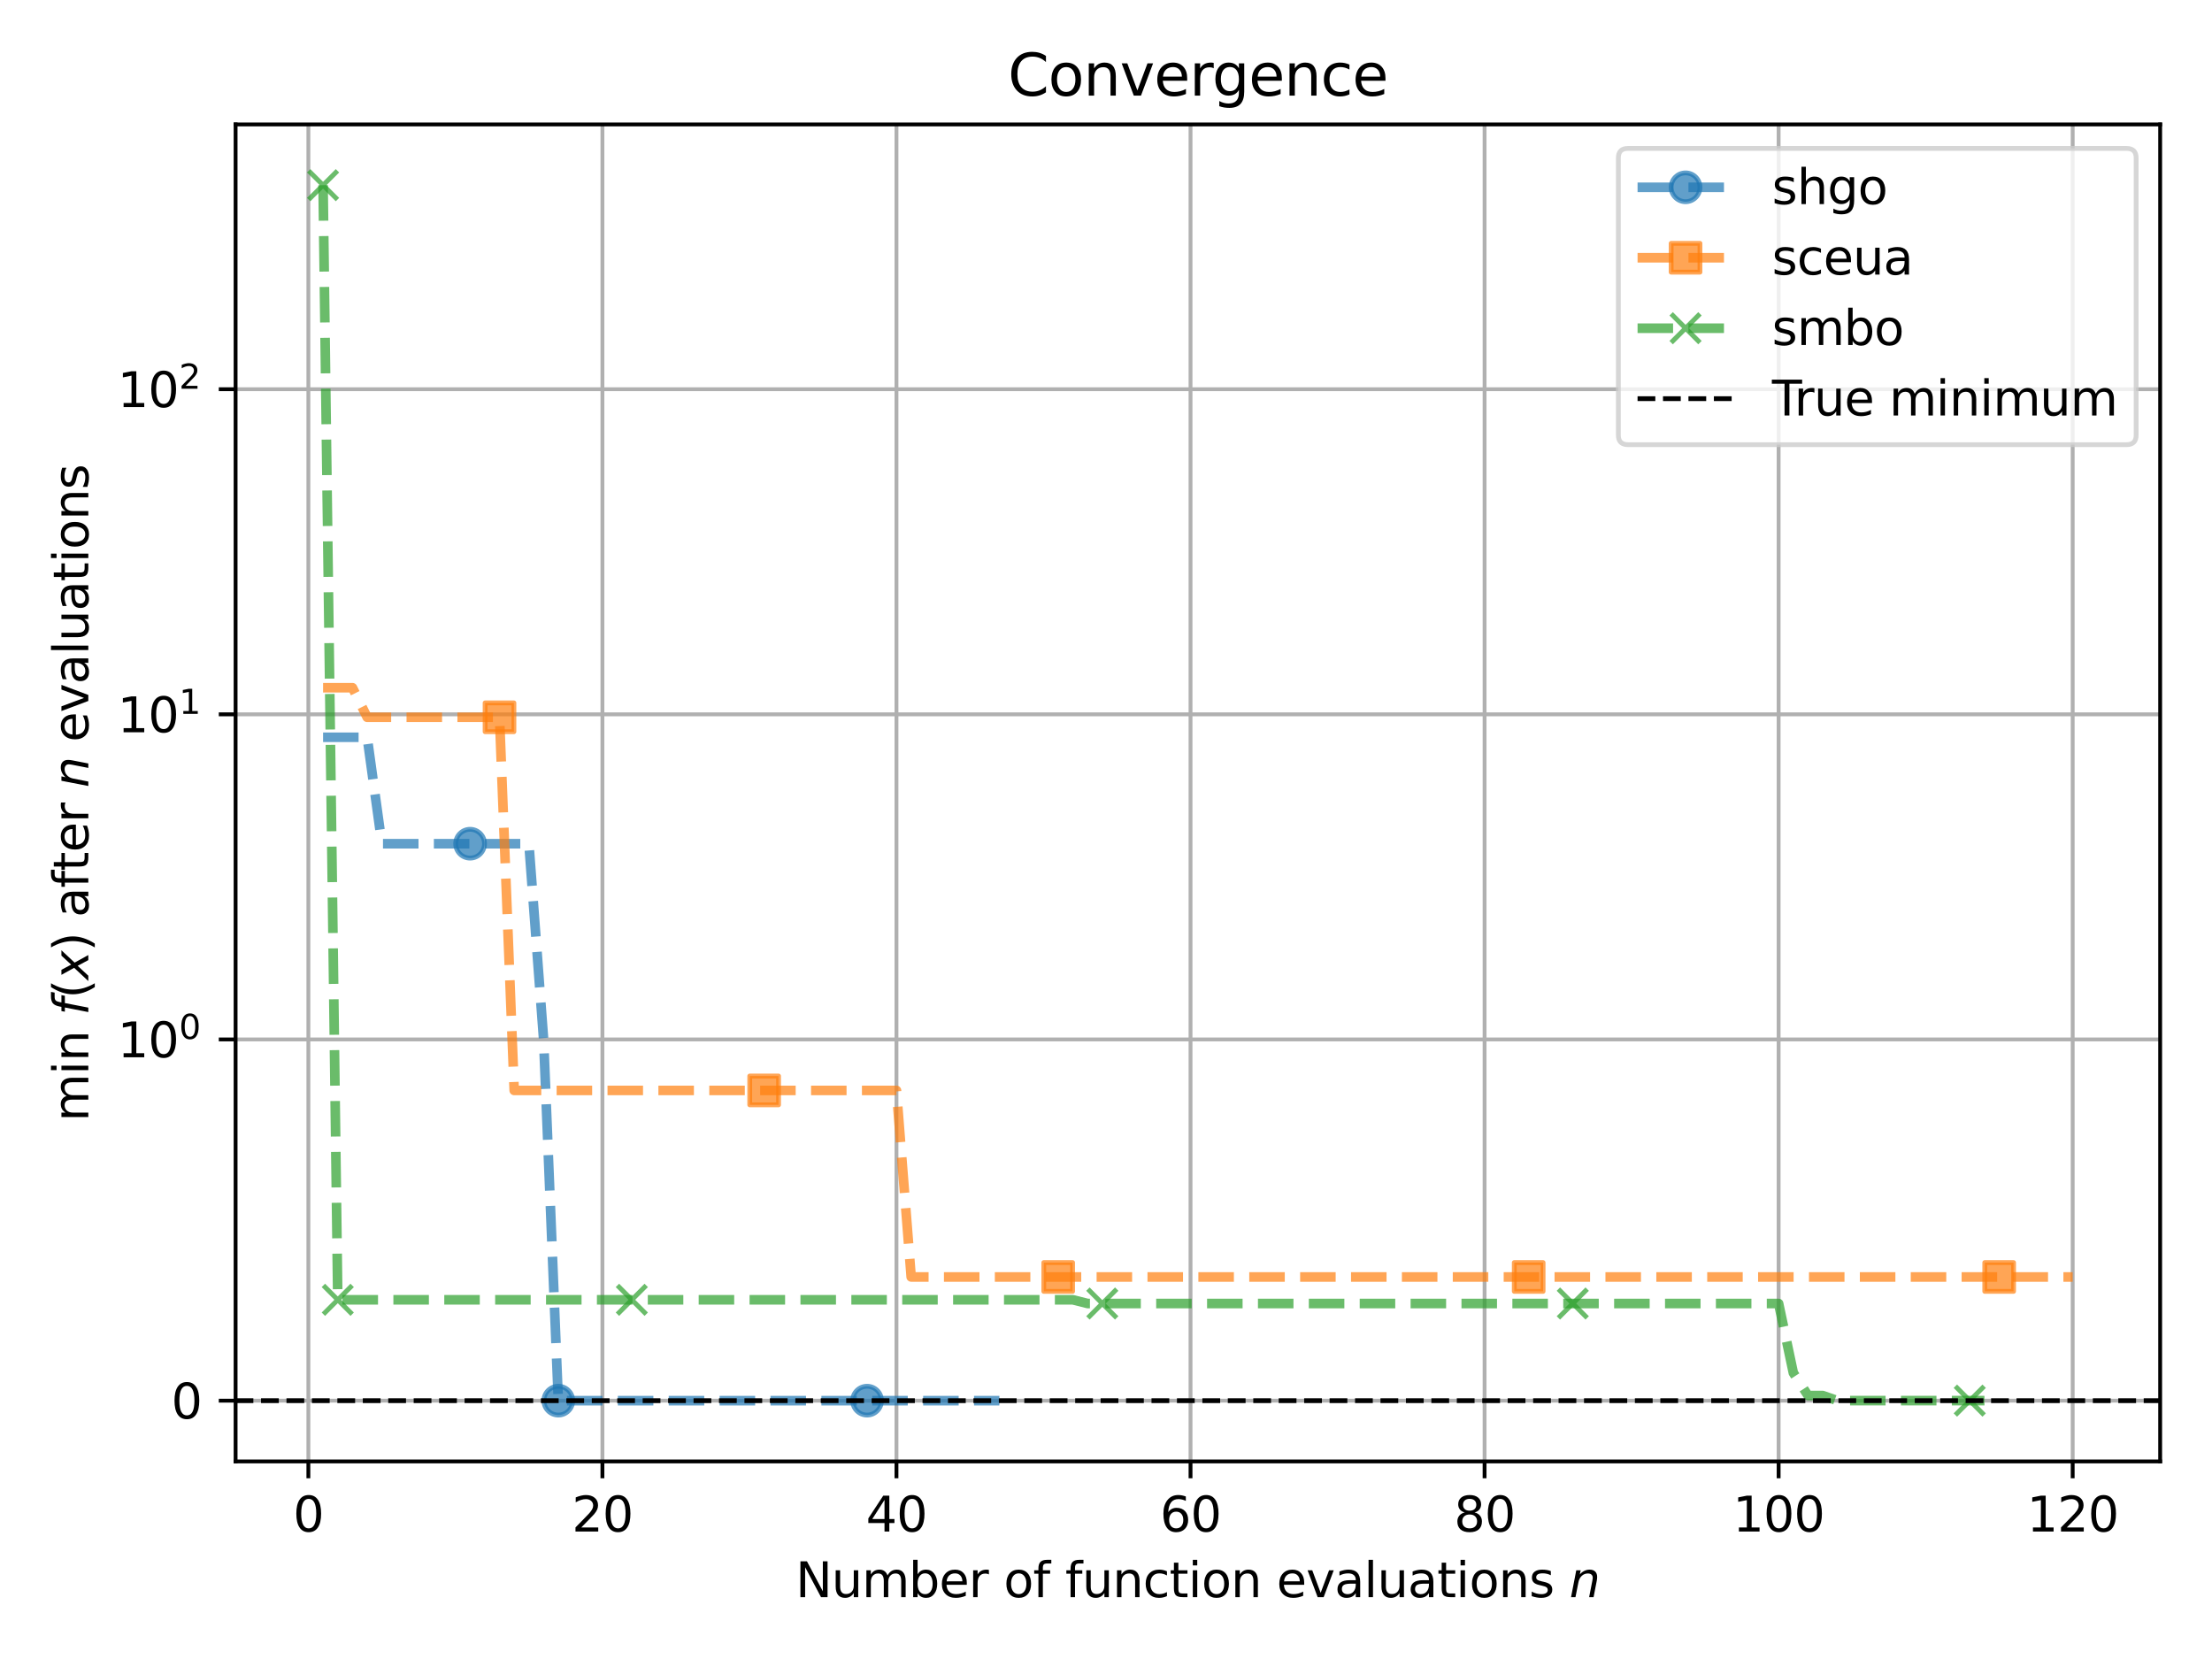 <?xml version="1.0" encoding="utf-8" standalone="no"?>
<!DOCTYPE svg PUBLIC "-//W3C//DTD SVG 1.1//EN"
  "http://www.w3.org/Graphics/SVG/1.1/DTD/svg11.dtd">
<svg xmlns:xlink="http://www.w3.org/1999/xlink" width="460.8pt" height="345.6pt" viewBox="0 0 460.8 345.6" xmlns="http://www.w3.org/2000/svg" version="1.1">
 <defs>
  <style type="text/css">*{stroke-linejoin: round; stroke-linecap: butt}</style>
 </defs>
 <g id="figure_1">
  <g id="patch_1">
   <path d="M 0 345.6 
L 460.8 345.6 
L 460.8 0 
L 0 0 
z
" style="fill: #ffffff"/>
  </g>
  <g id="axes_1">
   <g id="patch_2">
    <path d="M 49.078 304.444 
L 450 304.444 
L 450 25.918 
L 49.078 25.918 
z
" style="fill: #ffffff"/>
   </g>
   <g id="matplotlib.axis_1">
    <g id="xtick_1">
     <g id="line2d_1">
      <path d="M 64.239 304.444 
L 64.239 25.918 
" clip-path="url(#p41e7bc4059)" style="fill: none; stroke: #b0b0b0; stroke-width: 0.8; stroke-linecap: square"/>
     </g>
     <g id="line2d_2">
      <defs>
       <path id="md683699d6a" d="M 0 0 
L 0 3.5 
" style="stroke: #000000; stroke-width: 0.8"/>
      </defs>
      <g>
       <use xlink:href="#md683699d6a" x="64.239" y="304.444" style="stroke: #000000; stroke-width: 0.8"/>
      </g>
     </g>
     <g id="text_1">
      <!-- 0 -->
      <g transform="translate(61.058 319.042) scale(0.1 -0.1)">
       <defs>
        <path id="DejaVuSans-30" d="M 2034 4250 
Q 1547 4250 1301 3770 
Q 1056 3291 1056 2328 
Q 1056 1369 1301 889 
Q 1547 409 2034 409 
Q 2525 409 2770 889 
Q 3016 1369 3016 2328 
Q 3016 3291 2770 3770 
Q 2525 4250 2034 4250 
z
M 2034 4750 
Q 2819 4750 3233 4129 
Q 3647 3509 3647 2328 
Q 3647 1150 3233 529 
Q 2819 -91 2034 -91 
Q 1250 -91 836 529 
Q 422 1150 422 2328 
Q 422 3509 836 4129 
Q 1250 4750 2034 4750 
z
" transform="scale(0.016)"/>
       </defs>
       <use xlink:href="#DejaVuSans-30"/>
      </g>
     </g>
    </g>
    <g id="xtick_2">
     <g id="line2d_3">
      <path d="M 125.495 304.444 
L 125.495 25.918 
" clip-path="url(#p41e7bc4059)" style="fill: none; stroke: #b0b0b0; stroke-width: 0.8; stroke-linecap: square"/>
     </g>
     <g id="line2d_4">
      <g>
       <use xlink:href="#md683699d6a" x="125.495" y="304.444" style="stroke: #000000; stroke-width: 0.8"/>
      </g>
     </g>
     <g id="text_2">
      <!-- 20 -->
      <g transform="translate(119.133 319.042) scale(0.1 -0.1)">
       <defs>
        <path id="DejaVuSans-32" d="M 1228 531 
L 3431 531 
L 3431 0 
L 469 0 
L 469 531 
Q 828 903 1448 1529 
Q 2069 2156 2228 2338 
Q 2531 2678 2651 2914 
Q 2772 3150 2772 3378 
Q 2772 3750 2511 3984 
Q 2250 4219 1831 4219 
Q 1534 4219 1204 4116 
Q 875 4013 500 3803 
L 500 4441 
Q 881 4594 1212 4672 
Q 1544 4750 1819 4750 
Q 2544 4750 2975 4387 
Q 3406 4025 3406 3419 
Q 3406 3131 3298 2873 
Q 3191 2616 2906 2266 
Q 2828 2175 2409 1742 
Q 1991 1309 1228 531 
z
" transform="scale(0.016)"/>
       </defs>
       <use xlink:href="#DejaVuSans-32"/>
       <use xlink:href="#DejaVuSans-30" x="63.623"/>
      </g>
     </g>
    </g>
    <g id="xtick_3">
     <g id="line2d_5">
      <path d="M 186.751 304.444 
L 186.751 25.918 
" clip-path="url(#p41e7bc4059)" style="fill: none; stroke: #b0b0b0; stroke-width: 0.8; stroke-linecap: square"/>
     </g>
     <g id="line2d_6">
      <g>
       <use xlink:href="#md683699d6a" x="186.751" y="304.444" style="stroke: #000000; stroke-width: 0.8"/>
      </g>
     </g>
     <g id="text_3">
      <!-- 40 -->
      <g transform="translate(180.389 319.042) scale(0.1 -0.1)">
       <defs>
        <path id="DejaVuSans-34" d="M 2419 4116 
L 825 1625 
L 2419 1625 
L 2419 4116 
z
M 2253 4666 
L 3047 4666 
L 3047 1625 
L 3713 1625 
L 3713 1100 
L 3047 1100 
L 3047 0 
L 2419 0 
L 2419 1100 
L 313 1100 
L 313 1709 
L 2253 4666 
z
" transform="scale(0.016)"/>
       </defs>
       <use xlink:href="#DejaVuSans-34"/>
       <use xlink:href="#DejaVuSans-30" x="63.623"/>
      </g>
     </g>
    </g>
    <g id="xtick_4">
     <g id="line2d_7">
      <path d="M 248.008 304.444 
L 248.008 25.918 
" clip-path="url(#p41e7bc4059)" style="fill: none; stroke: #b0b0b0; stroke-width: 0.8; stroke-linecap: square"/>
     </g>
     <g id="line2d_8">
      <g>
       <use xlink:href="#md683699d6a" x="248.008" y="304.444" style="stroke: #000000; stroke-width: 0.8"/>
      </g>
     </g>
     <g id="text_4">
      <!-- 60 -->
      <g transform="translate(241.645 319.042) scale(0.1 -0.1)">
       <defs>
        <path id="DejaVuSans-36" d="M 2113 2584 
Q 1688 2584 1439 2293 
Q 1191 2003 1191 1497 
Q 1191 994 1439 701 
Q 1688 409 2113 409 
Q 2538 409 2786 701 
Q 3034 994 3034 1497 
Q 3034 2003 2786 2293 
Q 2538 2584 2113 2584 
z
M 3366 4563 
L 3366 3988 
Q 3128 4100 2886 4159 
Q 2644 4219 2406 4219 
Q 1781 4219 1451 3797 
Q 1122 3375 1075 2522 
Q 1259 2794 1537 2939 
Q 1816 3084 2150 3084 
Q 2853 3084 3261 2657 
Q 3669 2231 3669 1497 
Q 3669 778 3244 343 
Q 2819 -91 2113 -91 
Q 1303 -91 875 529 
Q 447 1150 447 2328 
Q 447 3434 972 4092 
Q 1497 4750 2381 4750 
Q 2619 4750 2861 4703 
Q 3103 4656 3366 4563 
z
" transform="scale(0.016)"/>
       </defs>
       <use xlink:href="#DejaVuSans-36"/>
       <use xlink:href="#DejaVuSans-30" x="63.623"/>
      </g>
     </g>
    </g>
    <g id="xtick_5">
     <g id="line2d_9">
      <path d="M 309.264 304.444 
L 309.264 25.918 
" clip-path="url(#p41e7bc4059)" style="fill: none; stroke: #b0b0b0; stroke-width: 0.8; stroke-linecap: square"/>
     </g>
     <g id="line2d_10">
      <g>
       <use xlink:href="#md683699d6a" x="309.264" y="304.444" style="stroke: #000000; stroke-width: 0.8"/>
      </g>
     </g>
     <g id="text_5">
      <!-- 80 -->
      <g transform="translate(302.901 319.042) scale(0.1 -0.1)">
       <defs>
        <path id="DejaVuSans-38" d="M 2034 2216 
Q 1584 2216 1326 1975 
Q 1069 1734 1069 1313 
Q 1069 891 1326 650 
Q 1584 409 2034 409 
Q 2484 409 2743 651 
Q 3003 894 3003 1313 
Q 3003 1734 2745 1975 
Q 2488 2216 2034 2216 
z
M 1403 2484 
Q 997 2584 770 2862 
Q 544 3141 544 3541 
Q 544 4100 942 4425 
Q 1341 4750 2034 4750 
Q 2731 4750 3128 4425 
Q 3525 4100 3525 3541 
Q 3525 3141 3298 2862 
Q 3072 2584 2669 2484 
Q 3125 2378 3379 2068 
Q 3634 1759 3634 1313 
Q 3634 634 3220 271 
Q 2806 -91 2034 -91 
Q 1263 -91 848 271 
Q 434 634 434 1313 
Q 434 1759 690 2068 
Q 947 2378 1403 2484 
z
M 1172 3481 
Q 1172 3119 1398 2916 
Q 1625 2713 2034 2713 
Q 2441 2713 2670 2916 
Q 2900 3119 2900 3481 
Q 2900 3844 2670 4047 
Q 2441 4250 2034 4250 
Q 1625 4250 1398 4047 
Q 1172 3844 1172 3481 
z
" transform="scale(0.016)"/>
       </defs>
       <use xlink:href="#DejaVuSans-38"/>
       <use xlink:href="#DejaVuSans-30" x="63.623"/>
      </g>
     </g>
    </g>
    <g id="xtick_6">
     <g id="line2d_11">
      <path d="M 370.52 304.444 
L 370.52 25.918 
" clip-path="url(#p41e7bc4059)" style="fill: none; stroke: #b0b0b0; stroke-width: 0.8; stroke-linecap: square"/>
     </g>
     <g id="line2d_12">
      <g>
       <use xlink:href="#md683699d6a" x="370.52" y="304.444" style="stroke: #000000; stroke-width: 0.8"/>
      </g>
     </g>
     <g id="text_6">
      <!-- 100 -->
      <g transform="translate(360.976 319.042) scale(0.1 -0.1)">
       <defs>
        <path id="DejaVuSans-31" d="M 794 531 
L 1825 531 
L 1825 4091 
L 703 3866 
L 703 4441 
L 1819 4666 
L 2450 4666 
L 2450 531 
L 3481 531 
L 3481 0 
L 794 0 
L 794 531 
z
" transform="scale(0.016)"/>
       </defs>
       <use xlink:href="#DejaVuSans-31"/>
       <use xlink:href="#DejaVuSans-30" x="63.623"/>
       <use xlink:href="#DejaVuSans-30" x="127.246"/>
      </g>
     </g>
    </g>
    <g id="xtick_7">
     <g id="line2d_13">
      <path d="M 431.776 304.444 
L 431.776 25.918 
" clip-path="url(#p41e7bc4059)" style="fill: none; stroke: #b0b0b0; stroke-width: 0.8; stroke-linecap: square"/>
     </g>
     <g id="line2d_14">
      <g>
       <use xlink:href="#md683699d6a" x="431.776" y="304.444" style="stroke: #000000; stroke-width: 0.8"/>
      </g>
     </g>
     <g id="text_7">
      <!-- 120 -->
      <g transform="translate(422.233 319.042) scale(0.1 -0.1)">
       <use xlink:href="#DejaVuSans-31"/>
       <use xlink:href="#DejaVuSans-32" x="63.623"/>
       <use xlink:href="#DejaVuSans-30" x="127.246"/>
      </g>
     </g>
    </g>
    <g id="text_8">
     <!-- Number of function evaluations $n$ -->
     <g transform="translate(165.739 332.72) scale(0.1 -0.1)">
      <defs>
       <path id="DejaVuSans-4e" d="M 628 4666 
L 1478 4666 
L 3547 763 
L 3547 4666 
L 4159 4666 
L 4159 0 
L 3309 0 
L 1241 3903 
L 1241 0 
L 628 0 
L 628 4666 
z
" transform="scale(0.016)"/>
       <path id="DejaVuSans-75" d="M 544 1381 
L 544 3500 
L 1119 3500 
L 1119 1403 
Q 1119 906 1312 657 
Q 1506 409 1894 409 
Q 2359 409 2629 706 
Q 2900 1003 2900 1516 
L 2900 3500 
L 3475 3500 
L 3475 0 
L 2900 0 
L 2900 538 
Q 2691 219 2414 64 
Q 2138 -91 1772 -91 
Q 1169 -91 856 284 
Q 544 659 544 1381 
z
M 1991 3584 
L 1991 3584 
z
" transform="scale(0.016)"/>
       <path id="DejaVuSans-6d" d="M 3328 2828 
Q 3544 3216 3844 3400 
Q 4144 3584 4550 3584 
Q 5097 3584 5394 3201 
Q 5691 2819 5691 2113 
L 5691 0 
L 5113 0 
L 5113 2094 
Q 5113 2597 4934 2840 
Q 4756 3084 4391 3084 
Q 3944 3084 3684 2787 
Q 3425 2491 3425 1978 
L 3425 0 
L 2847 0 
L 2847 2094 
Q 2847 2600 2669 2842 
Q 2491 3084 2119 3084 
Q 1678 3084 1418 2786 
Q 1159 2488 1159 1978 
L 1159 0 
L 581 0 
L 581 3500 
L 1159 3500 
L 1159 2956 
Q 1356 3278 1631 3431 
Q 1906 3584 2284 3584 
Q 2666 3584 2933 3390 
Q 3200 3197 3328 2828 
z
" transform="scale(0.016)"/>
       <path id="DejaVuSans-62" d="M 3116 1747 
Q 3116 2381 2855 2742 
Q 2594 3103 2138 3103 
Q 1681 3103 1420 2742 
Q 1159 2381 1159 1747 
Q 1159 1113 1420 752 
Q 1681 391 2138 391 
Q 2594 391 2855 752 
Q 3116 1113 3116 1747 
z
M 1159 2969 
Q 1341 3281 1617 3432 
Q 1894 3584 2278 3584 
Q 2916 3584 3314 3078 
Q 3713 2572 3713 1747 
Q 3713 922 3314 415 
Q 2916 -91 2278 -91 
Q 1894 -91 1617 61 
Q 1341 213 1159 525 
L 1159 0 
L 581 0 
L 581 4863 
L 1159 4863 
L 1159 2969 
z
" transform="scale(0.016)"/>
       <path id="DejaVuSans-65" d="M 3597 1894 
L 3597 1613 
L 953 1613 
Q 991 1019 1311 708 
Q 1631 397 2203 397 
Q 2534 397 2845 478 
Q 3156 559 3463 722 
L 3463 178 
Q 3153 47 2828 -22 
Q 2503 -91 2169 -91 
Q 1331 -91 842 396 
Q 353 884 353 1716 
Q 353 2575 817 3079 
Q 1281 3584 2069 3584 
Q 2775 3584 3186 3129 
Q 3597 2675 3597 1894 
z
M 3022 2063 
Q 3016 2534 2758 2815 
Q 2500 3097 2075 3097 
Q 1594 3097 1305 2825 
Q 1016 2553 972 2059 
L 3022 2063 
z
" transform="scale(0.016)"/>
       <path id="DejaVuSans-72" d="M 2631 2963 
Q 2534 3019 2420 3045 
Q 2306 3072 2169 3072 
Q 1681 3072 1420 2755 
Q 1159 2438 1159 1844 
L 1159 0 
L 581 0 
L 581 3500 
L 1159 3500 
L 1159 2956 
Q 1341 3275 1631 3429 
Q 1922 3584 2338 3584 
Q 2397 3584 2469 3576 
Q 2541 3569 2628 3553 
L 2631 2963 
z
" transform="scale(0.016)"/>
       <path id="DejaVuSans-20" transform="scale(0.016)"/>
       <path id="DejaVuSans-6f" d="M 1959 3097 
Q 1497 3097 1228 2736 
Q 959 2375 959 1747 
Q 959 1119 1226 758 
Q 1494 397 1959 397 
Q 2419 397 2687 759 
Q 2956 1122 2956 1747 
Q 2956 2369 2687 2733 
Q 2419 3097 1959 3097 
z
M 1959 3584 
Q 2709 3584 3137 3096 
Q 3566 2609 3566 1747 
Q 3566 888 3137 398 
Q 2709 -91 1959 -91 
Q 1206 -91 779 398 
Q 353 888 353 1747 
Q 353 2609 779 3096 
Q 1206 3584 1959 3584 
z
" transform="scale(0.016)"/>
       <path id="DejaVuSans-66" d="M 2375 4863 
L 2375 4384 
L 1825 4384 
Q 1516 4384 1395 4259 
Q 1275 4134 1275 3809 
L 1275 3500 
L 2222 3500 
L 2222 3053 
L 1275 3053 
L 1275 0 
L 697 0 
L 697 3053 
L 147 3053 
L 147 3500 
L 697 3500 
L 697 3744 
Q 697 4328 969 4595 
Q 1241 4863 1831 4863 
L 2375 4863 
z
" transform="scale(0.016)"/>
       <path id="DejaVuSans-6e" d="M 3513 2113 
L 3513 0 
L 2938 0 
L 2938 2094 
Q 2938 2591 2744 2837 
Q 2550 3084 2163 3084 
Q 1697 3084 1428 2787 
Q 1159 2491 1159 1978 
L 1159 0 
L 581 0 
L 581 3500 
L 1159 3500 
L 1159 2956 
Q 1366 3272 1645 3428 
Q 1925 3584 2291 3584 
Q 2894 3584 3203 3211 
Q 3513 2838 3513 2113 
z
" transform="scale(0.016)"/>
       <path id="DejaVuSans-63" d="M 3122 3366 
L 3122 2828 
Q 2878 2963 2633 3030 
Q 2388 3097 2138 3097 
Q 1578 3097 1268 2742 
Q 959 2388 959 1747 
Q 959 1106 1268 751 
Q 1578 397 2138 397 
Q 2388 397 2633 464 
Q 2878 531 3122 666 
L 3122 134 
Q 2881 22 2623 -34 
Q 2366 -91 2075 -91 
Q 1284 -91 818 406 
Q 353 903 353 1747 
Q 353 2603 823 3093 
Q 1294 3584 2113 3584 
Q 2378 3584 2631 3529 
Q 2884 3475 3122 3366 
z
" transform="scale(0.016)"/>
       <path id="DejaVuSans-74" d="M 1172 4494 
L 1172 3500 
L 2356 3500 
L 2356 3053 
L 1172 3053 
L 1172 1153 
Q 1172 725 1289 603 
Q 1406 481 1766 481 
L 2356 481 
L 2356 0 
L 1766 0 
Q 1100 0 847 248 
Q 594 497 594 1153 
L 594 3053 
L 172 3053 
L 172 3500 
L 594 3500 
L 594 4494 
L 1172 4494 
z
" transform="scale(0.016)"/>
       <path id="DejaVuSans-69" d="M 603 3500 
L 1178 3500 
L 1178 0 
L 603 0 
L 603 3500 
z
M 603 4863 
L 1178 4863 
L 1178 4134 
L 603 4134 
L 603 4863 
z
" transform="scale(0.016)"/>
       <path id="DejaVuSans-76" d="M 191 3500 
L 800 3500 
L 1894 563 
L 2988 3500 
L 3597 3500 
L 2284 0 
L 1503 0 
L 191 3500 
z
" transform="scale(0.016)"/>
       <path id="DejaVuSans-61" d="M 2194 1759 
Q 1497 1759 1228 1600 
Q 959 1441 959 1056 
Q 959 750 1161 570 
Q 1363 391 1709 391 
Q 2188 391 2477 730 
Q 2766 1069 2766 1631 
L 2766 1759 
L 2194 1759 
z
M 3341 1997 
L 3341 0 
L 2766 0 
L 2766 531 
Q 2569 213 2275 61 
Q 1981 -91 1556 -91 
Q 1019 -91 701 211 
Q 384 513 384 1019 
Q 384 1609 779 1909 
Q 1175 2209 1959 2209 
L 2766 2209 
L 2766 2266 
Q 2766 2663 2505 2880 
Q 2244 3097 1772 3097 
Q 1472 3097 1187 3025 
Q 903 2953 641 2809 
L 641 3341 
Q 956 3463 1253 3523 
Q 1550 3584 1831 3584 
Q 2591 3584 2966 3190 
Q 3341 2797 3341 1997 
z
" transform="scale(0.016)"/>
       <path id="DejaVuSans-6c" d="M 603 4863 
L 1178 4863 
L 1178 0 
L 603 0 
L 603 4863 
z
" transform="scale(0.016)"/>
       <path id="DejaVuSans-73" d="M 2834 3397 
L 2834 2853 
Q 2591 2978 2328 3040 
Q 2066 3103 1784 3103 
Q 1356 3103 1142 2972 
Q 928 2841 928 2578 
Q 928 2378 1081 2264 
Q 1234 2150 1697 2047 
L 1894 2003 
Q 2506 1872 2764 1633 
Q 3022 1394 3022 966 
Q 3022 478 2636 193 
Q 2250 -91 1575 -91 
Q 1294 -91 989 -36 
Q 684 19 347 128 
L 347 722 
Q 666 556 975 473 
Q 1284 391 1588 391 
Q 1994 391 2212 530 
Q 2431 669 2431 922 
Q 2431 1156 2273 1281 
Q 2116 1406 1581 1522 
L 1381 1569 
Q 847 1681 609 1914 
Q 372 2147 372 2553 
Q 372 3047 722 3315 
Q 1072 3584 1716 3584 
Q 2034 3584 2315 3537 
Q 2597 3491 2834 3397 
z
" transform="scale(0.016)"/>
       <path id="DejaVuSans-Oblique-6e" d="M 3566 2113 
L 3156 0 
L 2578 0 
L 2988 2091 
Q 3016 2238 3031 2350 
Q 3047 2463 3047 2528 
Q 3047 2791 2881 2937 
Q 2716 3084 2419 3084 
Q 1956 3084 1622 2776 
Q 1288 2469 1184 1941 
L 800 0 
L 225 0 
L 903 3500 
L 1478 3500 
L 1363 2950 
Q 1603 3253 1940 3418 
Q 2278 3584 2650 3584 
Q 3113 3584 3367 3334 
Q 3622 3084 3622 2631 
Q 3622 2519 3608 2391 
Q 3594 2263 3566 2113 
z
" transform="scale(0.016)"/>
      </defs>
      <use xlink:href="#DejaVuSans-4e" transform="translate(0 0.016)"/>
      <use xlink:href="#DejaVuSans-75" transform="translate(74.805 0.016)"/>
      <use xlink:href="#DejaVuSans-6d" transform="translate(138.184 0.016)"/>
      <use xlink:href="#DejaVuSans-62" transform="translate(235.596 0.016)"/>
      <use xlink:href="#DejaVuSans-65" transform="translate(299.072 0.016)"/>
      <use xlink:href="#DejaVuSans-72" transform="translate(360.596 0.016)"/>
      <use xlink:href="#DejaVuSans-20" transform="translate(401.709 0.016)"/>
      <use xlink:href="#DejaVuSans-6f" transform="translate(433.496 0.016)"/>
      <use xlink:href="#DejaVuSans-66" transform="translate(494.678 0.016)"/>
      <use xlink:href="#DejaVuSans-20" transform="translate(529.883 0.016)"/>
      <use xlink:href="#DejaVuSans-66" transform="translate(561.67 0.016)"/>
      <use xlink:href="#DejaVuSans-75" transform="translate(596.875 0.016)"/>
      <use xlink:href="#DejaVuSans-6e" transform="translate(660.254 0.016)"/>
      <use xlink:href="#DejaVuSans-63" transform="translate(723.633 0.016)"/>
      <use xlink:href="#DejaVuSans-74" transform="translate(778.613 0.016)"/>
      <use xlink:href="#DejaVuSans-69" transform="translate(817.822 0.016)"/>
      <use xlink:href="#DejaVuSans-6f" transform="translate(845.605 0.016)"/>
      <use xlink:href="#DejaVuSans-6e" transform="translate(906.787 0.016)"/>
      <use xlink:href="#DejaVuSans-20" transform="translate(970.166 0.016)"/>
      <use xlink:href="#DejaVuSans-65" transform="translate(1001.953 0.016)"/>
      <use xlink:href="#DejaVuSans-76" transform="translate(1063.477 0.016)"/>
      <use xlink:href="#DejaVuSans-61" transform="translate(1122.656 0.016)"/>
      <use xlink:href="#DejaVuSans-6c" transform="translate(1183.936 0.016)"/>
      <use xlink:href="#DejaVuSans-75" transform="translate(1211.719 0.016)"/>
      <use xlink:href="#DejaVuSans-61" transform="translate(1275.098 0.016)"/>
      <use xlink:href="#DejaVuSans-74" transform="translate(1336.377 0.016)"/>
      <use xlink:href="#DejaVuSans-69" transform="translate(1375.586 0.016)"/>
      <use xlink:href="#DejaVuSans-6f" transform="translate(1403.369 0.016)"/>
      <use xlink:href="#DejaVuSans-6e" transform="translate(1464.551 0.016)"/>
      <use xlink:href="#DejaVuSans-73" transform="translate(1527.93 0.016)"/>
      <use xlink:href="#DejaVuSans-20" transform="translate(1580.029 0.016)"/>
      <use xlink:href="#DejaVuSans-Oblique-6e" transform="translate(1611.816 0.016)"/>
     </g>
    </g>
   </g>
   <g id="matplotlib.axis_2">
    <g id="ytick_1">
     <g id="line2d_15">
      <path d="M 49.078 291.783 
L 450 291.783 
" clip-path="url(#p41e7bc4059)" style="fill: none; stroke: #b0b0b0; stroke-width: 0.8; stroke-linecap: square"/>
     </g>
     <g id="line2d_16">
      <defs>
       <path id="mfdf91a1068" d="M 0 0 
L -3.5 0 
" style="stroke: #000000; stroke-width: 0.8"/>
      </defs>
      <g>
       <use xlink:href="#mfdf91a1068" x="49.078" y="291.783" style="stroke: #000000; stroke-width: 0.8"/>
      </g>
     </g>
     <g id="text_9">
      <!-- $\mathdefault{0}$ -->
      <g transform="translate(35.678 295.583) scale(0.1 -0.1)">
       <use xlink:href="#DejaVuSans-30" transform="translate(0 0.781)"/>
      </g>
     </g>
    </g>
    <g id="ytick_2">
     <g id="line2d_17">
      <path d="M 49.078 216.533 
L 450 216.533 
" clip-path="url(#p41e7bc4059)" style="fill: none; stroke: #b0b0b0; stroke-width: 0.8; stroke-linecap: square"/>
     </g>
     <g id="line2d_18">
      <g>
       <use xlink:href="#mfdf91a1068" x="49.078" y="216.533" style="stroke: #000000; stroke-width: 0.8"/>
      </g>
     </g>
     <g id="text_10">
      <!-- $\mathdefault{10^{0}}$ -->
      <g transform="translate(24.478 220.332) scale(0.1 -0.1)">
       <use xlink:href="#DejaVuSans-31" transform="translate(0 0.766)"/>
       <use xlink:href="#DejaVuSans-30" transform="translate(63.623 0.766)"/>
       <use xlink:href="#DejaVuSans-30" transform="translate(128.203 39.047) scale(0.7)"/>
      </g>
     </g>
    </g>
    <g id="ytick_3">
     <g id="line2d_19">
      <path d="M 49.078 148.807 
L 450 148.807 
" clip-path="url(#p41e7bc4059)" style="fill: none; stroke: #b0b0b0; stroke-width: 0.8; stroke-linecap: square"/>
     </g>
     <g id="line2d_20">
      <g>
       <use xlink:href="#mfdf91a1068" x="49.078" y="148.807" style="stroke: #000000; stroke-width: 0.8"/>
      </g>
     </g>
     <g id="text_11">
      <!-- $\mathdefault{10^{1}}$ -->
      <g transform="translate(24.478 152.607) scale(0.1 -0.1)">
       <use xlink:href="#DejaVuSans-31" transform="translate(0 0.684)"/>
       <use xlink:href="#DejaVuSans-30" transform="translate(63.623 0.684)"/>
       <use xlink:href="#DejaVuSans-31" transform="translate(128.203 38.966) scale(0.7)"/>
      </g>
     </g>
    </g>
    <g id="ytick_4">
     <g id="line2d_21">
      <path d="M 49.078 81.082 
L 450 81.082 
" clip-path="url(#p41e7bc4059)" style="fill: none; stroke: #b0b0b0; stroke-width: 0.8; stroke-linecap: square"/>
     </g>
     <g id="line2d_22">
      <g>
       <use xlink:href="#mfdf91a1068" x="49.078" y="81.082" style="stroke: #000000; stroke-width: 0.8"/>
      </g>
     </g>
     <g id="text_12">
      <!-- $\mathdefault{10^{2}}$ -->
      <g transform="translate(24.478 84.881) scale(0.1 -0.1)">
       <use xlink:href="#DejaVuSans-31" transform="translate(0 0.766)"/>
       <use xlink:href="#DejaVuSans-30" transform="translate(63.623 0.766)"/>
       <use xlink:href="#DejaVuSans-32" transform="translate(128.203 39.047) scale(0.7)"/>
      </g>
     </g>
    </g>
    <g id="text_13">
     <!-- $\min\ f(x)$ after $n$ evaluations -->
     <g transform="translate(18.398 233.631) rotate(-90) scale(0.1 -0.1)">
      <defs>
       <path id="DejaVuSans-Oblique-66" d="M 3059 4863 
L 2969 4384 
L 2419 4384 
Q 2106 4384 1964 4261 
Q 1822 4138 1753 3809 
L 1691 3500 
L 2638 3500 
L 2553 3053 
L 1606 3053 
L 1013 0 
L 434 0 
L 1031 3053 
L 481 3053 
L 563 3500 
L 1113 3500 
L 1159 3744 
Q 1278 4363 1576 4613 
Q 1875 4863 2516 4863 
L 3059 4863 
z
" transform="scale(0.016)"/>
       <path id="DejaVuSans-28" d="M 1984 4856 
Q 1566 4138 1362 3434 
Q 1159 2731 1159 2009 
Q 1159 1288 1364 580 
Q 1569 -128 1984 -844 
L 1484 -844 
Q 1016 -109 783 600 
Q 550 1309 550 2009 
Q 550 2706 781 3412 
Q 1013 4119 1484 4856 
L 1984 4856 
z
" transform="scale(0.016)"/>
       <path id="DejaVuSans-Oblique-78" d="M 3841 3500 
L 2234 1784 
L 3219 0 
L 2559 0 
L 1819 1388 
L 531 0 
L -166 0 
L 1556 1844 
L 641 3500 
L 1300 3500 
L 1972 2234 
L 3144 3500 
L 3841 3500 
z
" transform="scale(0.016)"/>
       <path id="DejaVuSans-29" d="M 513 4856 
L 1013 4856 
Q 1481 4119 1714 3412 
Q 1947 2706 1947 2009 
Q 1947 1309 1714 600 
Q 1481 -109 1013 -844 
L 513 -844 
Q 928 -128 1133 580 
Q 1338 1288 1338 2009 
Q 1338 2731 1133 3434 
Q 928 4138 513 4856 
z
" transform="scale(0.016)"/>
      </defs>
      <use xlink:href="#DejaVuSans-6d" transform="translate(0 0.016)"/>
      <use xlink:href="#DejaVuSans-69" transform="translate(97.412 0.016)"/>
      <use xlink:href="#DejaVuSans-6e" transform="translate(125.195 0.016)"/>
      <use xlink:href="#DejaVuSans-Oblique-66" transform="translate(221.045 0.016)"/>
      <use xlink:href="#DejaVuSans-28" transform="translate(256.25 0.016)"/>
      <use xlink:href="#DejaVuSans-Oblique-78" transform="translate(295.263 0.016)"/>
      <use xlink:href="#DejaVuSans-29" transform="translate(354.443 0.016)"/>
      <use xlink:href="#DejaVuSans-20" transform="translate(393.457 0.016)"/>
      <use xlink:href="#DejaVuSans-61" transform="translate(425.244 0.016)"/>
      <use xlink:href="#DejaVuSans-66" transform="translate(486.523 0.016)"/>
      <use xlink:href="#DejaVuSans-74" transform="translate(521.728 0.016)"/>
      <use xlink:href="#DejaVuSans-65" transform="translate(560.937 0.016)"/>
      <use xlink:href="#DejaVuSans-72" transform="translate(622.461 0.016)"/>
      <use xlink:href="#DejaVuSans-20" transform="translate(663.574 0.016)"/>
      <use xlink:href="#DejaVuSans-Oblique-6e" transform="translate(695.361 0.016)"/>
      <use xlink:href="#DejaVuSans-20" transform="translate(758.74 0.016)"/>
      <use xlink:href="#DejaVuSans-65" transform="translate(790.527 0.016)"/>
      <use xlink:href="#DejaVuSans-76" transform="translate(852.05 0.016)"/>
      <use xlink:href="#DejaVuSans-61" transform="translate(911.23 0.016)"/>
      <use xlink:href="#DejaVuSans-6c" transform="translate(972.509 0.016)"/>
      <use xlink:href="#DejaVuSans-75" transform="translate(1000.293 0.016)"/>
      <use xlink:href="#DejaVuSans-61" transform="translate(1063.672 0.016)"/>
      <use xlink:href="#DejaVuSans-74" transform="translate(1124.951 0.016)"/>
      <use xlink:href="#DejaVuSans-69" transform="translate(1164.16 0.016)"/>
      <use xlink:href="#DejaVuSans-6f" transform="translate(1191.943 0.016)"/>
      <use xlink:href="#DejaVuSans-6e" transform="translate(1253.125 0.016)"/>
      <use xlink:href="#DejaVuSans-73" transform="translate(1316.504 0.016)"/>
     </g>
    </g>
   </g>
   <g id="line2d_23">
    <path d="M 67.302 153.587 
L 70.365 153.587 
L 73.427 153.587 
L 76.49 153.587 
L 79.553 175.758 
L 82.616 175.758 
L 85.679 175.758 
L 88.742 175.758 
L 91.804 175.758 
L 94.867 175.758 
L 97.93 175.758 
L 100.993 175.758 
L 104.056 175.758 
L 107.118 175.758 
L 110.181 175.758 
L 113.244 216.533 
L 116.307 291.783 
L 119.37 291.783 
L 122.432 291.783 
L 125.495 291.783 
L 128.558 291.783 
L 131.621 291.783 
L 134.684 291.783 
L 137.746 291.783 
L 140.809 291.783 
L 143.872 291.783 
L 146.935 291.783 
L 149.998 291.783 
L 153.061 291.783 
L 156.123 291.783 
L 159.186 291.783 
L 162.249 291.783 
L 165.312 291.783 
L 168.375 291.783 
L 171.437 291.783 
L 174.5 291.783 
L 177.563 291.783 
L 180.626 291.783 
L 183.689 291.783 
L 186.751 291.783 
L 189.814 291.783 
L 192.877 291.783 
L 195.94 291.783 
L 199.003 291.783 
L 202.066 291.783 
L 205.128 291.783 
L 208.191 291.783 
" clip-path="url(#p41e7bc4059)" style="fill: none; stroke-dasharray: 7.4,3.2; stroke-dashoffset: 0; stroke: #1f77b4; stroke-opacity: 0.7; stroke-width: 2"/>
    <defs>
     <path id="ma9ebc4a287" d="M 0 3 
C 0.796 3 1.559 2.684 2.121 2.121 
C 2.684 1.559 3 0.796 3 0 
C 3 -0.796 2.684 -1.559 2.121 -2.121 
C 1.559 -2.684 0.796 -3 0 -3 
C -0.796 -3 -1.559 -2.684 -2.121 -2.121 
C -2.684 -1.559 -3 -0.796 -3 0 
C -3 0.796 -2.684 1.559 -2.121 2.121 
C -1.559 2.684 -0.796 3 0 3 
z
" style="stroke: #1f77b4; stroke-opacity: 0.7"/>
    </defs>
    <g clip-path="url(#p41e7bc4059)">
     <use xlink:href="#ma9ebc4a287" x="97.93" y="175.758" style="fill: #1f77b4; fill-opacity: 0.7; stroke: #1f77b4; stroke-opacity: 0.7"/>
     <use xlink:href="#ma9ebc4a287" x="116.307" y="291.783" style="fill: #1f77b4; fill-opacity: 0.7; stroke: #1f77b4; stroke-opacity: 0.7"/>
     <use xlink:href="#ma9ebc4a287" x="180.626" y="291.783" style="fill: #1f77b4; fill-opacity: 0.7; stroke: #1f77b4; stroke-opacity: 0.7"/>
    </g>
   </g>
   <g id="line2d_24">
    <path d="M 67.302 143.265 
L 70.365 143.265 
L 73.427 143.265 
L 76.49 149.423 
L 79.553 149.423 
L 82.616 149.423 
L 85.679 149.423 
L 88.742 149.423 
L 91.804 149.423 
L 94.867 149.423 
L 97.93 149.423 
L 100.993 149.423 
L 104.056 149.423 
L 107.118 227.157 
L 110.181 227.157 
L 113.244 227.157 
L 116.307 227.157 
L 119.37 227.157 
L 122.432 227.157 
L 125.495 227.157 
L 128.558 227.157 
L 131.621 227.157 
L 134.684 227.157 
L 137.746 227.157 
L 140.809 227.157 
L 143.872 227.157 
L 146.935 227.157 
L 149.998 227.157 
L 153.061 227.157 
L 156.123 227.157 
L 159.186 227.157 
L 162.249 227.157 
L 165.312 227.157 
L 168.375 227.157 
L 171.437 227.157 
L 174.5 227.157 
L 177.563 227.157 
L 180.626 227.157 
L 183.689 227.157 
L 186.751 227.157 
L 189.814 266.013 
L 192.877 266.013 
L 195.94 266.013 
L 199.003 266.013 
L 202.066 266.013 
L 205.128 266.013 
L 208.191 266.013 
L 211.254 266.013 
L 214.317 266.013 
L 217.38 266.013 
L 220.442 266.013 
L 223.505 266.013 
L 226.568 266.013 
L 229.631 266.013 
L 232.694 266.013 
L 235.756 266.013 
L 238.819 266.013 
L 241.882 266.013 
L 244.945 266.013 
L 248.008 266.013 
L 251.07 266.013 
L 254.133 266.013 
L 257.196 266.013 
L 260.259 266.013 
L 263.322 266.013 
L 266.385 266.013 
L 269.447 266.013 
L 272.51 266.013 
L 275.573 266.013 
L 278.636 266.013 
L 281.699 266.013 
L 284.761 266.013 
L 287.824 266.013 
L 290.887 266.013 
L 293.95 266.013 
L 297.013 266.013 
L 300.075 266.013 
L 303.138 266.013 
L 306.201 266.013 
L 309.264 266.013 
L 312.327 266.013 
L 315.389 266.013 
L 318.452 266.013 
L 321.515 266.013 
L 324.578 266.013 
L 327.641 266.013 
L 330.704 266.013 
L 333.766 266.013 
L 336.829 266.013 
L 339.892 266.013 
L 342.955 266.013 
L 346.018 266.013 
L 349.08 266.013 
L 352.143 266.013 
L 355.206 266.013 
L 358.269 266.013 
L 361.332 266.013 
L 364.394 266.013 
L 367.457 266.013 
L 370.52 266.013 
L 373.583 266.013 
L 376.646 266.013 
L 379.709 266.013 
L 382.771 266.013 
L 385.834 266.013 
L 388.897 266.013 
L 391.96 266.013 
L 395.023 266.013 
L 398.085 266.013 
L 401.148 266.013 
L 404.211 266.013 
L 407.274 266.013 
L 410.337 266.013 
L 413.399 266.013 
L 416.462 266.013 
L 419.525 266.013 
L 422.588 266.013 
L 425.651 266.013 
L 428.713 266.013 
L 431.776 266.013 
" clip-path="url(#p41e7bc4059)" style="fill: none; stroke-dasharray: 7.4,3.2; stroke-dashoffset: 0; stroke: #ff7f0e; stroke-opacity: 0.7; stroke-width: 2"/>
    <defs>
     <path id="m9a55f53539" d="M -3 3 
L 3 3 
L 3 -3 
L -3 -3 
z
" style="stroke: #ff7f0e; stroke-opacity: 0.7; stroke-linejoin: miter"/>
    </defs>
    <g clip-path="url(#p41e7bc4059)">
     <use xlink:href="#m9a55f53539" x="104.056" y="149.423" style="fill: #ff7f0e; fill-opacity: 0.7; stroke: #ff7f0e; stroke-opacity: 0.7; stroke-linejoin: miter"/>
     <use xlink:href="#m9a55f53539" x="159.186" y="227.157" style="fill: #ff7f0e; fill-opacity: 0.7; stroke: #ff7f0e; stroke-opacity: 0.7; stroke-linejoin: miter"/>
     <use xlink:href="#m9a55f53539" x="220.442" y="266.013" style="fill: #ff7f0e; fill-opacity: 0.7; stroke: #ff7f0e; stroke-opacity: 0.7; stroke-linejoin: miter"/>
     <use xlink:href="#m9a55f53539" x="318.452" y="266.013" style="fill: #ff7f0e; fill-opacity: 0.7; stroke: #ff7f0e; stroke-opacity: 0.7; stroke-linejoin: miter"/>
     <use xlink:href="#m9a55f53539" x="416.462" y="266.013" style="fill: #ff7f0e; fill-opacity: 0.7; stroke: #ff7f0e; stroke-opacity: 0.7; stroke-linejoin: miter"/>
    </g>
   </g>
   <g id="line2d_25">
    <path d="M 67.302 38.578 
L 70.365 270.775 
L 73.427 270.775 
L 76.49 270.775 
L 79.553 270.775 
L 82.616 270.775 
L 85.679 270.775 
L 88.742 270.775 
L 91.804 270.775 
L 94.867 270.775 
L 97.93 270.775 
L 100.993 270.775 
L 104.056 270.775 
L 107.118 270.775 
L 110.181 270.775 
L 113.244 270.775 
L 116.307 270.775 
L 119.37 270.775 
L 122.432 270.775 
L 125.495 270.775 
L 128.558 270.775 
L 131.621 270.775 
L 134.684 270.775 
L 137.746 270.775 
L 140.809 270.775 
L 143.872 270.775 
L 146.935 270.775 
L 149.998 270.775 
L 153.061 270.775 
L 156.123 270.775 
L 159.186 270.775 
L 162.249 270.775 
L 165.312 270.775 
L 168.375 270.775 
L 171.437 270.775 
L 174.5 270.775 
L 177.563 270.775 
L 180.626 270.775 
L 183.689 270.775 
L 186.751 270.775 
L 189.814 270.775 
L 192.877 270.775 
L 195.94 270.775 
L 199.003 270.775 
L 202.066 270.775 
L 205.128 270.775 
L 208.191 270.775 
L 211.254 270.775 
L 214.317 270.775 
L 217.38 270.775 
L 220.442 270.775 
L 223.505 270.775 
L 226.568 271.544 
L 229.631 271.544 
L 232.694 271.544 
L 235.756 271.544 
L 238.819 271.544 
L 241.882 271.544 
L 244.945 271.544 
L 248.008 271.544 
L 251.07 271.544 
L 254.133 271.544 
L 257.196 271.544 
L 260.259 271.544 
L 263.322 271.544 
L 266.385 271.544 
L 269.447 271.544 
L 272.51 271.544 
L 275.573 271.544 
L 278.636 271.544 
L 281.699 271.544 
L 284.761 271.544 
L 287.824 271.544 
L 290.887 271.544 
L 293.95 271.544 
L 297.013 271.544 
L 300.075 271.544 
L 303.138 271.544 
L 306.201 271.544 
L 309.264 271.544 
L 312.327 271.544 
L 315.389 271.544 
L 318.452 271.544 
L 321.515 271.544 
L 324.578 271.544 
L 327.641 271.544 
L 330.704 271.544 
L 333.766 271.544 
L 336.829 271.544 
L 339.892 271.544 
L 342.955 271.544 
L 346.018 271.544 
L 349.08 271.544 
L 352.143 271.544 
L 355.206 271.544 
L 358.269 271.544 
L 361.332 271.544 
L 364.394 271.544 
L 367.457 271.544 
L 370.52 271.544 
L 373.583 285.993 
L 376.646 290.714 
L 379.709 290.714 
L 382.771 291.777 
L 385.834 291.777 
L 388.897 291.777 
L 391.96 291.777 
L 395.023 291.777 
L 398.085 291.777 
L 401.148 291.777 
L 404.211 291.777 
L 407.274 291.777 
L 410.337 291.777 
L 413.399 291.777 
" clip-path="url(#p41e7bc4059)" style="fill: none; stroke-dasharray: 7.4,3.2; stroke-dashoffset: 0; stroke: #2ca02c; stroke-opacity: 0.7; stroke-width: 2"/>
    <defs>
     <path id="m7e9c9eb6f4" d="M -3 3 
L 3 -3 
M -3 -3 
L 3 3 
" style="stroke: #2ca02c; stroke-opacity: 0.7"/>
    </defs>
    <g clip-path="url(#p41e7bc4059)">
     <use xlink:href="#m7e9c9eb6f4" x="67.302" y="38.578" style="fill: #2ca02c; fill-opacity: 0.7; stroke: #2ca02c; stroke-opacity: 0.7"/>
     <use xlink:href="#m7e9c9eb6f4" x="70.365" y="270.775" style="fill: #2ca02c; fill-opacity: 0.7; stroke: #2ca02c; stroke-opacity: 0.7"/>
     <use xlink:href="#m7e9c9eb6f4" x="131.621" y="270.775" style="fill: #2ca02c; fill-opacity: 0.7; stroke: #2ca02c; stroke-opacity: 0.7"/>
     <use xlink:href="#m7e9c9eb6f4" x="229.631" y="271.544" style="fill: #2ca02c; fill-opacity: 0.7; stroke: #2ca02c; stroke-opacity: 0.7"/>
     <use xlink:href="#m7e9c9eb6f4" x="327.641" y="271.544" style="fill: #2ca02c; fill-opacity: 0.7; stroke: #2ca02c; stroke-opacity: 0.7"/>
     <use xlink:href="#m7e9c9eb6f4" x="410.337" y="291.777" style="fill: #2ca02c; fill-opacity: 0.7; stroke: #2ca02c; stroke-opacity: 0.7"/>
    </g>
   </g>
   <g id="line2d_26">
    <path d="M 49.078 291.783 
L 450 291.783 
" clip-path="url(#p41e7bc4059)" style="fill: none; stroke-dasharray: 3.7,1.6; stroke-dashoffset: 0; stroke: #000000"/>
   </g>
   <g id="patch_3">
    <path d="M 49.078 304.444 
L 49.078 25.918 
" style="fill: none; stroke: #000000; stroke-width: 0.8; stroke-linejoin: miter; stroke-linecap: square"/>
   </g>
   <g id="patch_4">
    <path d="M 450 304.444 
L 450 25.918 
" style="fill: none; stroke: #000000; stroke-width: 0.8; stroke-linejoin: miter; stroke-linecap: square"/>
   </g>
   <g id="patch_5">
    <path d="M 49.078 304.444 
L 450 304.444 
" style="fill: none; stroke: #000000; stroke-width: 0.8; stroke-linejoin: miter; stroke-linecap: square"/>
   </g>
   <g id="patch_6">
    <path d="M 49.078 25.918 
L 450 25.918 
" style="fill: none; stroke: #000000; stroke-width: 0.8; stroke-linejoin: miter; stroke-linecap: square"/>
   </g>
   <g id="text_14">
    <!-- Convergence -->
    <g transform="translate(209.977 19.918) scale(0.12 -0.12)">
     <defs>
      <path id="DejaVuSans-43" d="M 4122 4306 
L 4122 3641 
Q 3803 3938 3442 4084 
Q 3081 4231 2675 4231 
Q 1875 4231 1450 3742 
Q 1025 3253 1025 2328 
Q 1025 1406 1450 917 
Q 1875 428 2675 428 
Q 3081 428 3442 575 
Q 3803 722 4122 1019 
L 4122 359 
Q 3791 134 3420 21 
Q 3050 -91 2638 -91 
Q 1578 -91 968 557 
Q 359 1206 359 2328 
Q 359 3453 968 4101 
Q 1578 4750 2638 4750 
Q 3056 4750 3426 4639 
Q 3797 4528 4122 4306 
z
" transform="scale(0.016)"/>
      <path id="DejaVuSans-67" d="M 2906 1791 
Q 2906 2416 2648 2759 
Q 2391 3103 1925 3103 
Q 1463 3103 1205 2759 
Q 947 2416 947 1791 
Q 947 1169 1205 825 
Q 1463 481 1925 481 
Q 2391 481 2648 825 
Q 2906 1169 2906 1791 
z
M 3481 434 
Q 3481 -459 3084 -895 
Q 2688 -1331 1869 -1331 
Q 1566 -1331 1297 -1286 
Q 1028 -1241 775 -1147 
L 775 -588 
Q 1028 -725 1275 -790 
Q 1522 -856 1778 -856 
Q 2344 -856 2625 -561 
Q 2906 -266 2906 331 
L 2906 616 
Q 2728 306 2450 153 
Q 2172 0 1784 0 
Q 1141 0 747 490 
Q 353 981 353 1791 
Q 353 2603 747 3093 
Q 1141 3584 1784 3584 
Q 2172 3584 2450 3431 
Q 2728 3278 2906 2969 
L 2906 3500 
L 3481 3500 
L 3481 434 
z
" transform="scale(0.016)"/>
     </defs>
     <use xlink:href="#DejaVuSans-43"/>
     <use xlink:href="#DejaVuSans-6f" x="69.824"/>
     <use xlink:href="#DejaVuSans-6e" x="131.006"/>
     <use xlink:href="#DejaVuSans-76" x="194.385"/>
     <use xlink:href="#DejaVuSans-65" x="253.564"/>
     <use xlink:href="#DejaVuSans-72" x="315.088"/>
     <use xlink:href="#DejaVuSans-67" x="354.451"/>
     <use xlink:href="#DejaVuSans-65" x="417.928"/>
     <use xlink:href="#DejaVuSans-6e" x="479.451"/>
     <use xlink:href="#DejaVuSans-63" x="542.83"/>
     <use xlink:href="#DejaVuSans-65" x="597.811"/>
    </g>
   </g>
   <g id="legend_1">
    <g id="patch_7">
     <path d="M 339.134 92.631 
L 443 92.631 
Q 445 92.631 445 90.631 
L 445 32.918 
Q 445 30.918 443 30.918 
L 339.134 30.918 
Q 337.134 30.918 337.134 32.918 
L 337.134 90.631 
Q 337.134 92.631 339.134 92.631 
z
" style="fill: #ffffff; opacity: 0.8; stroke: #cccccc; stroke-linejoin: miter"/>
    </g>
    <g id="line2d_27">
     <path d="M 341.134 39.017 
L 351.134 39.017 
L 361.134 39.017 
" style="fill: none; stroke-dasharray: 7.4,3.2; stroke-dashoffset: 0; stroke: #1f77b4; stroke-opacity: 0.7; stroke-width: 2"/>
     <g>
      <use xlink:href="#ma9ebc4a287" x="351.134" y="39.017" style="fill: #1f77b4; fill-opacity: 0.7; stroke: #1f77b4; stroke-opacity: 0.7"/>
     </g>
    </g>
    <g id="text_15">
     <!-- shgo -->
     <g transform="translate(369.134 42.517) scale(0.1 -0.1)">
      <defs>
       <path id="DejaVuSans-68" d="M 3513 2113 
L 3513 0 
L 2938 0 
L 2938 2094 
Q 2938 2591 2744 2837 
Q 2550 3084 2163 3084 
Q 1697 3084 1428 2787 
Q 1159 2491 1159 1978 
L 1159 0 
L 581 0 
L 581 4863 
L 1159 4863 
L 1159 2956 
Q 1366 3272 1645 3428 
Q 1925 3584 2291 3584 
Q 2894 3584 3203 3211 
Q 3513 2838 3513 2113 
z
" transform="scale(0.016)"/>
      </defs>
      <use xlink:href="#DejaVuSans-73"/>
      <use xlink:href="#DejaVuSans-68" x="52.1"/>
      <use xlink:href="#DejaVuSans-67" x="115.479"/>
      <use xlink:href="#DejaVuSans-6f" x="178.955"/>
     </g>
    </g>
    <g id="line2d_28">
     <path d="M 341.134 53.695 
L 351.134 53.695 
L 361.134 53.695 
" style="fill: none; stroke-dasharray: 7.4,3.2; stroke-dashoffset: 0; stroke: #ff7f0e; stroke-opacity: 0.7; stroke-width: 2"/>
     <g>
      <use xlink:href="#m9a55f53539" x="351.134" y="53.695" style="fill: #ff7f0e; fill-opacity: 0.7; stroke: #ff7f0e; stroke-opacity: 0.7; stroke-linejoin: miter"/>
     </g>
    </g>
    <g id="text_16">
     <!-- sceua -->
     <g transform="translate(369.134 57.195) scale(0.1 -0.1)">
      <use xlink:href="#DejaVuSans-73"/>
      <use xlink:href="#DejaVuSans-63" x="52.1"/>
      <use xlink:href="#DejaVuSans-65" x="107.08"/>
      <use xlink:href="#DejaVuSans-75" x="168.604"/>
      <use xlink:href="#DejaVuSans-61" x="231.982"/>
     </g>
    </g>
    <g id="line2d_29">
     <path d="M 341.134 68.373 
L 351.134 68.373 
L 361.134 68.373 
" style="fill: none; stroke-dasharray: 7.4,3.2; stroke-dashoffset: 0; stroke: #2ca02c; stroke-opacity: 0.7; stroke-width: 2"/>
     <g>
      <use xlink:href="#m7e9c9eb6f4" x="351.134" y="68.373" style="fill: #2ca02c; fill-opacity: 0.7; stroke: #2ca02c; stroke-opacity: 0.7"/>
     </g>
    </g>
    <g id="text_17">
     <!-- smbo -->
     <g transform="translate(369.134 71.873) scale(0.1 -0.1)">
      <use xlink:href="#DejaVuSans-73"/>
      <use xlink:href="#DejaVuSans-6d" x="52.1"/>
      <use xlink:href="#DejaVuSans-62" x="149.512"/>
      <use xlink:href="#DejaVuSans-6f" x="212.988"/>
     </g>
    </g>
    <g id="line2d_30">
     <path d="M 341.134 83.051 
L 351.134 83.051 
L 361.134 83.051 
" style="fill: none; stroke-dasharray: 3.7,1.6; stroke-dashoffset: 0; stroke: #000000"/>
    </g>
    <g id="text_18">
     <!-- True minimum -->
     <g transform="translate(369.134 86.551) scale(0.1 -0.1)">
      <defs>
       <path id="DejaVuSans-54" d="M -19 4666 
L 3928 4666 
L 3928 4134 
L 2272 4134 
L 2272 0 
L 1638 0 
L 1638 4134 
L -19 4134 
L -19 4666 
z
" transform="scale(0.016)"/>
      </defs>
      <use xlink:href="#DejaVuSans-54"/>
      <use xlink:href="#DejaVuSans-72" x="46.334"/>
      <use xlink:href="#DejaVuSans-75" x="87.447"/>
      <use xlink:href="#DejaVuSans-65" x="150.826"/>
      <use xlink:href="#DejaVuSans-20" x="212.35"/>
      <use xlink:href="#DejaVuSans-6d" x="244.137"/>
      <use xlink:href="#DejaVuSans-69" x="341.549"/>
      <use xlink:href="#DejaVuSans-6e" x="369.332"/>
      <use xlink:href="#DejaVuSans-69" x="432.711"/>
      <use xlink:href="#DejaVuSans-6d" x="460.494"/>
      <use xlink:href="#DejaVuSans-75" x="557.906"/>
      <use xlink:href="#DejaVuSans-6d" x="621.285"/>
     </g>
    </g>
   </g>
  </g>
 </g>
 <defs>
  <clipPath id="p41e7bc4059">
   <rect x="49.078" y="25.918" width="400.922" height="278.526"/>
  </clipPath>
 </defs>
</svg>
